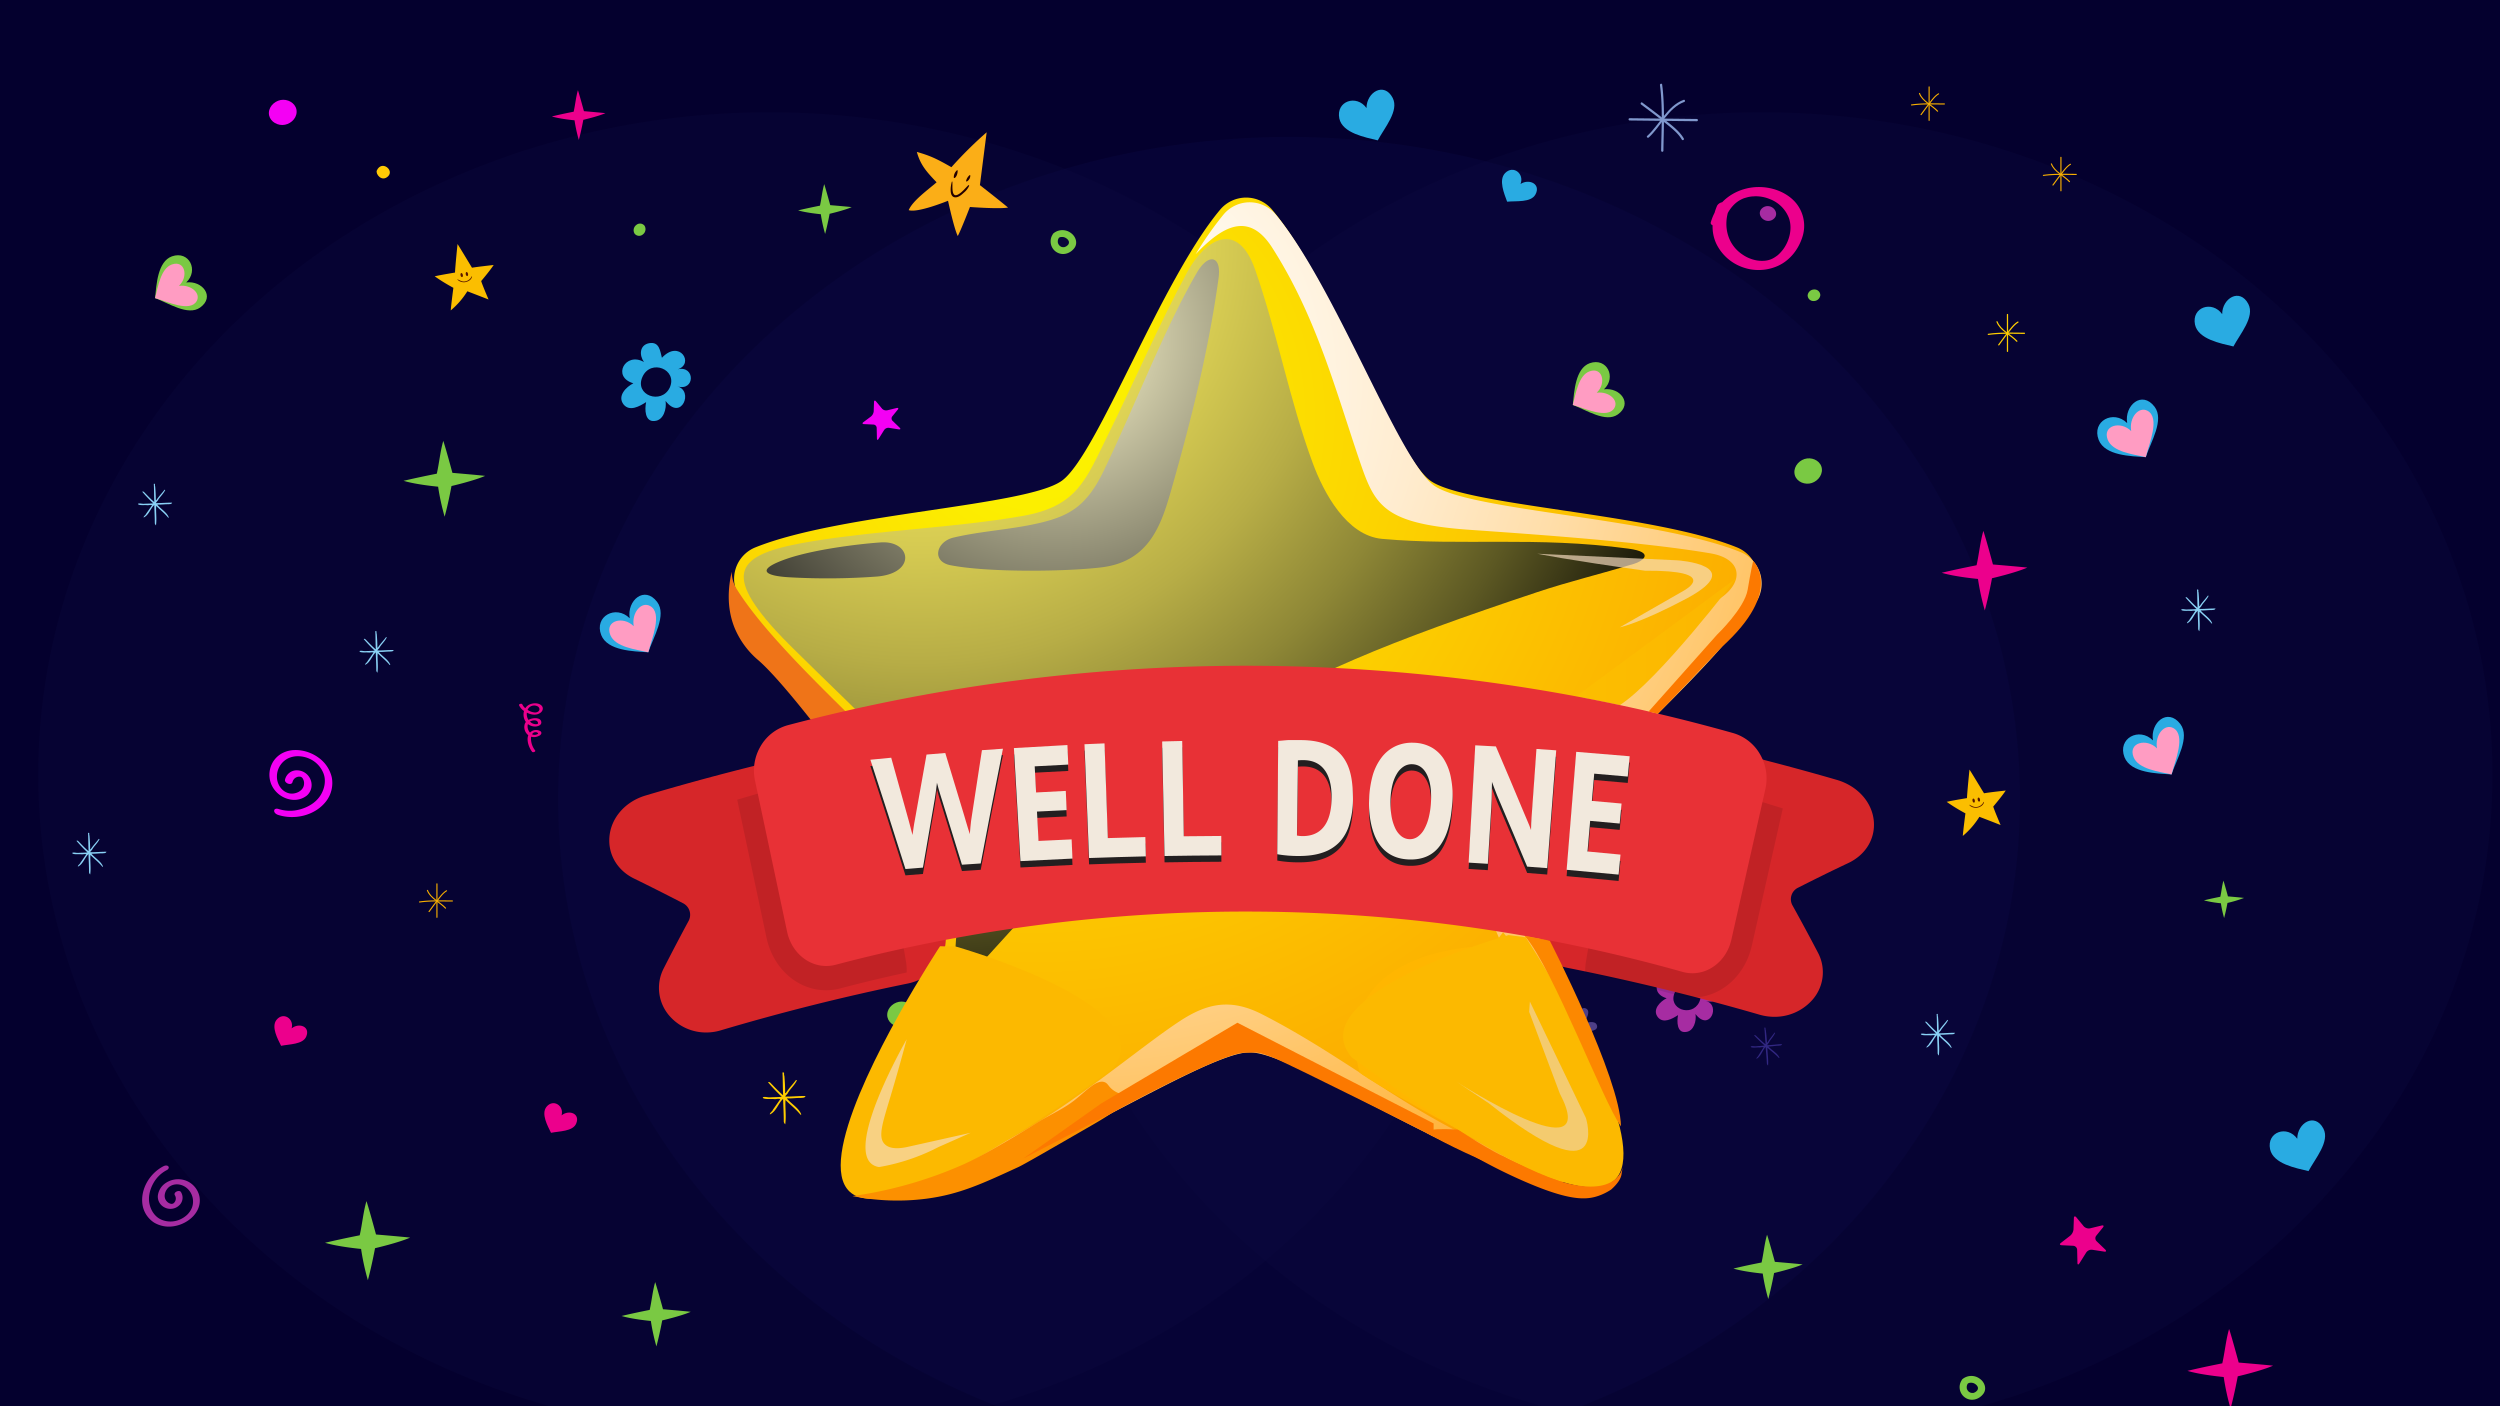 <svg xmlns="http://www.w3.org/2000/svg" xmlns:xlink="http://www.w3.org/1999/xlink" viewBox="0 0 1600 900"><defs><style>.cls-1{fill:none;}.cls-2{isolation:isolate;}.cls-3{clip-path:url(#clip-path);}.cls-4{fill:#04002e;}.cls-5{fill:#111149;opacity:0.2;}.cls-6{fill:#0a0942;opacity:0.4;}.cls-10,.cls-11,.cls-41,.cls-7,.cls-8,.cls-9{fill-rule:evenodd;}.cls-7{fill:url(#radial-gradient);}.cls-8{mix-blend-mode:multiply;fill:url(#radial-gradient-2);}.cls-10,.cls-9{mix-blend-mode:screen;}.cls-9{fill:url(#radial-gradient-3);}.cls-10{fill:url(#radial-gradient-4);}.cls-11{fill:#ef7418;}.cls-12{fill:#7ac943;}.cls-13{fill:#a62ca2;}.cls-14{fill:#ec008c;}.cls-15{fill:#f400f4;}.cls-16{fill:#29abe2;}.cls-17{fill:#ff9cc2;}.cls-18{fill:#fbbe00;}.cls-19{fill:#581600;}.cls-20{fill:#f8af00;}.cls-21{fill:#ffcd00;}.cls-22{fill:#4e3f87;}.cls-23{fill:#312782;}.cls-24{fill:#89d1f5;}.cls-25{fill:#fbae17;}.cls-26{fill:#240000;}.cls-27{fill:#ffca05;}.cls-28{fill:#d62629;}.cls-29{fill:#8098cd;}.cls-30{fill:#fcb900;}.cls-31{fill:#ffb600;}.cls-32{fill:#fc9000;}.cls-33,.cls-41{fill:#fc7900;}.cls-34{fill:#fcb700;}.cls-35{fill:#fc8800;}.cls-36{fill:#f7dcbf;opacity:0.68;}.cls-37{fill:#edd8c3;opacity:0.57;}.cls-38{fill:url(#linear-gradient);}.cls-39{opacity:0.1;}.cls-40{fill:#e83136;}.cls-42{fill:#231f20;}.cls-43{fill:#f2e9dd;}</style><clipPath id="clip-path"><rect class="cls-1" width="1600" height="900"/></clipPath><radialGradient id="radial-gradient" cx="662.31" cy="266.81" r="610.1" gradientUnits="userSpaceOnUse"><stop offset="0" stop-color="#fcf800"/><stop offset="1" stop-color="#fc9700"/></radialGradient><radialGradient id="radial-gradient-2" cx="679.38" cy="242.79" r="635.2" gradientUnits="userSpaceOnUse"><stop offset="0" stop-color="#fff"/><stop offset="0.1" stop-color="#fffdf9"/><stop offset="0.22" stop-color="#fff7e9"/><stop offset="0.36" stop-color="#ffeccf"/><stop offset="0.51" stop-color="#ffdeaa"/><stop offset="0.67" stop-color="#ffcc7a"/><stop offset="0.84" stop-color="#ffb641"/><stop offset="1" stop-color="#ff9d00"/></radialGradient><radialGradient id="radial-gradient-3" cx="588.51" cy="153.81" r="540.22" gradientUnits="userSpaceOnUse"><stop offset="0" stop-color="#fff261"/><stop offset="0.11" stop-color="#faee5f"/><stop offset="0.23" stop-color="#ede15a"/><stop offset="0.36" stop-color="#d6cb52"/><stop offset="0.5" stop-color="#b7ad46"/><stop offset="0.64" stop-color="#8e8736"/><stop offset="0.78" stop-color="#5c5823"/><stop offset="0.92" stop-color="#23210d"/><stop offset="1"/></radialGradient><radialGradient id="radial-gradient-4" cx="675.95" cy="217.35" r="320.76" gradientUnits="userSpaceOnUse"><stop offset="0" stop-color="#fffacf"/><stop offset="1"/></radialGradient><linearGradient id="linear-gradient" x1="1008.65" y1="410.7" x2="1111.13" y2="410.7" gradientUnits="userSpaceOnUse"><stop offset="0" stop-color="#fcbe00"/><stop offset="1" stop-color="#fcb600"/></linearGradient></defs><g class="cls-2"><g id="Layer_1" data-name="Layer 1"><g class="cls-3"><rect class="cls-4" x="-2.17" y="-5.33" width="1604.33" height="910.66"/><ellipse class="cls-5" cx="492.3" cy="495.7" rx="467.84" ry="423.86"/><ellipse class="cls-5" cx="1127.35" cy="495.7" rx="467.84" ry="423.86"/><ellipse class="cls-6" cx="825" cy="511.48" rx="467.84" ry="423.86"/><path class="cls-7" d="M981.35,751.27a21.73,21.73,0,0,0,27-19.59c4.06-58.86-28.62-173.35-20-199.79S1090.61,432,1121.92,382a21.73,21.73,0,0,0-10.3-31.69c-54.72-22.05-173.7-26.35-196.2-42.69S852.06,179.46,814.18,134.23a21.73,21.73,0,0,0-33.32,0C743,179.46,702.13,291.29,679.63,307.64s-141.48,20.64-196.21,42.69A21.73,21.73,0,0,0,473.13,382c31.31,50,125,123.42,133.64,149.87s-24.09,140.94-20,199.79a21.74,21.74,0,0,0,27,19.59c57.23-14.33,156-80.79,183.83-80.79s126.59,66.46,183.82,80.79Z"/><path class="cls-8" d="M1101.88,382.27c-66.15,47.45-103.39,75.83-161.17,113.93-7.78,5.13-15.24,16.1-12.5,25,16.94,55,65.31,143.07,68.78,198,2,32.33-25.55,22.51-41.79,15.53-56-24.08-93.67-58.06-147.35-85.52-20.18-10.33-35.1-7.29-52.85,4.36-32.28,21.18-90,72.85-138,87.86-13.55,4.24-22.06,3.24-27.45-3a21.8,21.8,0,0,0,26.4,15.86C673.16,740,772,673.5,799.76,673.5S926.36,740,983.59,754.29a21.74,21.74,0,0,0,26.95-19.59c4.07-58.86-28.61-173.35-20-199.8S1092.85,435,1124.16,385a21.73,21.73,0,0,0-10.3-31.69C1059.14,331.3,940.15,327,917.65,310.66S854.3,182.47,816.42,137.25a21.73,21.73,0,0,0-33.32,0,219.41,219.41,0,0,0-17.86,25.41c16.54-17.35,33.71-28.06,49-4.09,28.44,44.47,40.82,92.21,56.16,137.09,9.61,28.12,15.34,39.61,70.58,43.45,63.29,4.38,115.88,8.66,153.57,15C1115.33,357.63,1115.85,372.26,1101.88,382.27Z"/><path class="cls-9" d="M759.53,174.68c-17.94,33.28-33.6,69.64-50.37,103.51-14.29,28.88-19.53,46-55.23,52.11-44.13,7.58-89.17,8.84-133.38,16-47.85,7.72-59.1,18.58-24.31,57C516.85,426,611,511.31,617.21,532.18c5.48,18.43-4.8,52.26-5.65,73.56-.41,10.09,3.44,25.06,20.14,6.61,130-143.6,163.12-170.4,352.21-233.42,20.37-6.79,41.19-11.79,61.84-18.07,5.74-1.74,13.48-7.42-3.48-9.72-59.14-8-106.47-1.63-157.69-6.26-22.81-2.05-37.42-29.53-44.47-48.62-14.89-40.35-22.63-83.06-36.82-123.66-11.13-31.84-31.75-20.21-43.76,2.08Z"/><path class="cls-10" d="M608.25,361.73c-12.16-2.4-9.14-15.08,2.09-17.71,18.15-4.26,37.1-5.07,55.23-9.38,18.49-4.4,29.72-10.44,40.64-33C725.63,261.5,745.3,210,766,174.51c7.46-12.83,15.87-10.86,13.89,3.47-6.3,45.52-17,88.9-29.87,134.08-6.48,22.83-13.81,47.28-45.16,51.06-23,2.77-72.62,3.34-96.57-1.39Zm-44.62-14.59c-14.29,1-42.88,4.5-60.38,10.59-19,6.63-15.08,10.81,2.2,11.75a432.1,432.1,0,0,0,55.4-.46c25.94-1.92,22.43-23.28,2.78-21.88Z"/><path class="cls-11" d="M603.44,574.85c3.14-21.78,4.62-39.25,1.87-47.72C596.72,500.69,503,427.27,471.67,377.27a21.15,21.15,0,0,1-3.37-11.4c-2.21,9.65-3.49,22.87,1.87,36.05a54.54,54.54,0,0,0,15.4,20.84C499.58,435,532.24,474.91,603.44,574.85Z"/><path class="cls-12" d="M576.44,657.15c4.52,0,9-3.58,9.18-8.25S581.48,641,577,641s-9,3.58-9.18,8.25,4.14,7.9,8.58,7.9Z"/><path class="cls-12" d="M1156.51,293.4c-4.48.56-8.49,4.67-8.08,9.33s5.09,7.32,9.5,6.76,8.49-4.67,8.08-9.32-5.09-7.32-9.5-6.77Z"/><path class="cls-12" d="M411.48,150a4.19,4.19,0,0,0,1-5.56,3.68,3.68,0,0,0-5.31-.41,4.18,4.18,0,0,0-1,5.55,3.68,3.68,0,0,0,5.31.42Z"/><path class="cls-13" d="M1129.19,140.78a5.35,5.35,0,0,0,7-1.87c1.36-2.44-.07-5.21-2.38-6.39a5.36,5.36,0,0,0-7,1.87c-1.36,2.45.07,5.21,2.38,6.39Z"/><path class="cls-12" d="M1160.81,192.66a4.18,4.18,0,0,0,4.19-3.77,3.68,3.68,0,0,0-3.92-3.61,4.18,4.18,0,0,0-4.19,3.77,3.69,3.69,0,0,0,3.92,3.61Z"/><path class="cls-14" d="M367.15,71.48c1.1-4.93,1.37-9.05,2.72-13.77,1,3,3.85,13.44,3.85,13.44s10.74.91,13.75,1.27c-4.68,2.08-14.15,4.27-14.15,4.27s-1.23,6.86-2.88,12.89A97.69,97.69,0,0,1,367.7,77s-9.05-.82-14.53-2.47C357.83,73.4,361.67,72.58,367.15,71.48Z"/><path class="cls-12" d="M524.78,131.62c1.09-4.94,1.37-9.05,2.72-13.78,1,3,3.84,13.45,3.84,13.45s10.75.9,13.75,1.27c-4.68,2.08-14.14,4.27-14.14,4.27s-1.24,6.86-2.88,12.89a98.73,98.73,0,0,1-2.75-12.62s-9.05-.82-14.53-2.46C515.45,133.54,519.29,132.72,524.78,131.62Z"/><path class="cls-12" d="M1421,573.93c.82-3.7,1-6.78,2-10.32.77,2.27,2.88,10.07,2.88,10.07s8,.68,10.3,1a79.73,79.73,0,0,1-10.6,3.2s-.92,5.14-2.15,9.66a73.66,73.66,0,0,1-2.06-9.45,71,71,0,0,1-10.88-1.85C1414,575.37,1416.87,574.75,1421,573.93Z"/><path class="cls-12" d="M279.56,303.15c1.67-7.52,2.09-13.78,4.14-21,1.57,4.61,5.85,20.48,5.85,20.48s16.36,1.38,20.94,1.93c-7.13,3.16-21.54,6.5-21.54,6.5s-1.87,10.44-4.38,19.63a150.31,150.31,0,0,1-4.18-19.21s-13.78-1.25-22.13-3.76C265.36,306.07,271.21,304.82,279.56,303.15Z"/><path class="cls-15" d="M557.4,266.57a5,5,0,0,0,1.77-3.31l.2-5.86c0-1.14.59-1.36,1.32-.48l3.86,4.66a3.58,3.58,0,0,0,3.35,1l5.93-1.45c1.1-.27,1.41.22.68,1.1l-3.37,4.15a2.17,2.17,0,0,0,.14,3l4.46,4.29c.82.79.57,1.3-.56,1.13l-6.3-1a3.34,3.34,0,0,0-3.09,1.51l-3.47,5.55c-.6,1-1.09.83-1.09-.31l-.15-6.67a2.19,2.19,0,0,0-2.07-2.16l-6-.29c-1.14,0-1.31-.62-.38-1.28Z"/><path class="cls-15" d="M177.61,521.42c10.8,3.64,24.08.57,31.14-8.65a19.16,19.16,0,0,0,3.56-15.39A21.48,21.48,0,0,0,204,485c-8.46-6.32-22.22-7.62-28.9,2a16.08,16.08,0,0,0-1.46,15A16.48,16.48,0,0,0,187,511.86a13,13,0,0,0,9.46-2.77,8.94,8.94,0,0,0,2.53-9.45,9.44,9.44,0,0,0-8.57-6.63,7.71,7.71,0,0,0-8,5.92c-.62,2.19,4.07,4.17,4.79,1.62a4.48,4.48,0,0,1,4.77-3.48,2.32,2.32,0,0,1,1.67,1,5.49,5.49,0,0,1,.94,3.51c-.12,4.78-5.84,7.09-9.7,6.11-4.64-1.17-7.6-5.73-7.66-10.43a13,13,0,0,1,7.34-12A15,15,0,0,1,191.5,484a18.39,18.39,0,0,1,6.38,1.51,17.14,17.14,0,0,1,9.09,9.31c1.9,4.75.74,10.13-1.93,14.32-3,4.64-8,7.53-13.25,8.93a24,24,0,0,1-13.65-.35c-1-.32-2.48-.22-2.66,1s1.08,2.3,2.13,2.65Z"/><path class="cls-14" d="M345.61,467.81a5.4,5.4,0,0,0-5.41.22,5.06,5.06,0,0,0-1,.83,6.21,6.21,0,0,1-1-1.51,5.72,5.72,0,0,1-.45-3.48,3,3,0,0,1,.13-.45,7.59,7.59,0,0,0,4.56,1.56c1.86,0,4.67-1,3.88-3.39-.64-2-3.38-2.11-5.06-1.86a9.11,9.11,0,0,0-3.06,1,7.28,7.28,0,0,1-.76-1.68,7,7,0,0,1-.25-2.95c.41.2.82.39,1.23.55,2.41,1,5.42,1.12,7.57-.56,1.48-1.14,2-3.19.53-4.59-1.79-1.72-5-1.65-7.16-.81a6.39,6.39,0,0,0-3.16,2.56,6.87,6.87,0,0,1-1.9-2.43c-.37-.86-2.44-.25-2.09.56a8.89,8.89,0,0,0,3.17,3.66,8.32,8.32,0,0,0,.81,6.48c.12.19.24.37.38.55a4.18,4.18,0,0,0-.71,1.25,6.65,6.65,0,0,0,1.72,6.76c.17.17.34.32.52.47-1.3,3.32.46,8.08,2.44,10.59.54.69,2.54-.1,1.93-.89a12.4,12.4,0,0,1-2.64-7.66,6.59,6.59,0,0,1,.11-1.08,6.89,6.89,0,0,0,4.89-.51,2.71,2.71,0,0,0,1.67-1.7A1.54,1.54,0,0,0,345.61,467.81Zm-7.4-14.49a4.64,4.64,0,0,1,5.27-1.51c1.59.49,2.38,2.19,1.19,3.39a3.42,3.42,0,0,1-2.51.77,9.39,9.39,0,0,1-3.74-1.2c-.25-.13-.51-.28-.77-.44A6.65,6.65,0,0,1,338.21,453.32Zm1,8.46c1.24-.7,3.48-1.24,4.63-.14a1.46,1.46,0,0,1,.44.88,1.36,1.36,0,0,1,0,.49.46.46,0,0,1-.18.29c.13-.14-.07.05-.09.06l0,0-.09,0,0,0-.07,0-.21.06a4.44,4.44,0,0,1-1.45,0,5.38,5.38,0,0,1-3-1.61Zm4.86,8a3.2,3.2,0,0,1-.55.26,3.49,3.49,0,0,1-3-.12,3.92,3.92,0,0,1,.57-.72,2.34,2.34,0,0,1,.83-.49,2.42,2.42,0,0,1,1-.11,1.73,1.73,0,0,1,1.43.72c0-.07,0,.14,0,.1a.44.44,0,0,1,0,.1c0,.05-.07.12,0,0C344.22,469.77,344.28,469.68,344.09,469.81Z"/><path class="cls-16" d="M881.77,89.84c-8.09-2-22.57-4.6-24.6-14-2.31-11.23,11.07-15.59,17.39-6.69,0-10.13,11.3-17,16.75-6.5C895.6,70.9,886,81.85,881.77,89.84Z"/><path class="cls-16" d="M964.56,129.08c-1.85-5.08-5.62-13.86-1.28-18.32,5.24-5.29,12.41.39,9.86,7,5.49-3.63,13.23,0,9.53,6.73C979.77,129.76,970.4,128.49,964.56,129.08Z"/><path class="cls-16" d="M414.91,417.47c-9.43-.64-26.07-.87-30.12-11-4.72-12.14,9.45-19.56,18.22-10.79-1.91-11.36,9.45-21.14,17.55-10.46C426.92,393.63,418.13,407.72,414.91,417.47Z"/><path class="cls-17" d="M414.91,417.47c-8.13-1.82-21.22-3.34-24.33-11.1-3.62-9.31,8.32-12.32,15-5.6-1.47-8.7,4.87-16,10.44-12.95C424.27,392.3,417.07,408.9,414.91,417.47Z"/><path class="cls-16" d="M1389.79,495.65c-9.42-.65-26.06-.87-30.11-11-4.72-12.14,9.45-19.56,18.22-10.79-1.91-11.36,9.44-21.14,17.54-10.46C1401.81,471.8,1393,485.89,1389.79,495.65Z"/><path class="cls-17" d="M1389.79,495.65c-8.13-1.83-21.22-3.35-24.32-11.11-3.62-9.31,8.31-12.32,15-5.59-1.47-8.71,4.87-16,10.43-13C1399.15,470.47,1392,487.07,1389.79,495.65Z"/><path class="cls-16" d="M1373.29,292.59c-9.43-.65-26.07-.87-30.12-11-4.72-12.15,9.45-19.57,18.22-10.8-1.91-11.36,9.45-21.14,17.55-10.46C1385.3,268.74,1376.51,282.83,1373.29,292.59Z"/><path class="cls-17" d="M1373.29,292.59c-8.13-1.83-21.22-3.35-24.33-11.1-3.62-9.31,8.31-12.33,15-5.6-1.47-8.71,4.87-16,10.44-13C1382.65,267.41,1375.45,284,1373.29,292.59Z"/><path class="cls-12" d="M1006.59,259.17c.88-8.46,1.6-23.4,10.82-26.72,11.06-3.87,17.29,9.09,9.13,16.7,10.27-1.36,18.71,9.15,8.86,16.1C1027.65,270.71,1015.26,262.37,1006.59,259.17Z"/><path class="cls-17" d="M1006.59,259.17c1.9-7.25,3.67-19,10.74-21.52,8.48-3,10.81,7.86,4.56,13.69,7.87-1.05,14.22,4.87,11.32,9.78C1028.93,268.36,1014.23,261.37,1006.59,259.17Z"/><path class="cls-12" d="M99.23,190.78c.88-8.45,1.6-23.4,10.82-26.72,11.06-3.87,17.29,9.1,9.13,16.71,10.27-1.37,18.71,9.14,8.85,16.09C120.29,202.32,107.9,194,99.23,190.78Z"/><path class="cls-17" d="M99.23,190.78c1.89-7.25,3.67-19,10.74-21.51,8.47-3,10.81,7.85,4.56,13.68,7.87-1,14.22,4.88,11.32,9.78C121.57,200,106.87,193,99.23,190.78Z"/><path class="cls-14" d="M1150.26,131c-3.93-5.4-10.31-8.91-16.72-10.4-11.5-2.67-23.56.71-31.36,8.84a4.66,4.66,0,0,0-3.25,2.24,37.58,37.58,0,0,0-1.61,4.53,30.91,30.91,0,0,0-1.64,3.71c-.27.75-.52,1.5-.75,2.26-.31,1,.29,1.64,1.13,2a25.92,25.92,0,0,0,2.39,11.84,29.72,29.72,0,0,0,16.27,14.8,30.15,30.15,0,0,0,23.09-.63c8-3.59,13.61-11.08,16-19.42A23,23,0,0,0,1150.26,131Zm-9.46,29.11a23.73,23.73,0,0,1-2.91,3.1,24.11,24.11,0,0,1-2.63,1.82,13.69,13.69,0,0,1-6.1,1.86,19.82,19.82,0,0,1-6.57-.6,23.35,23.35,0,0,1-7.21-3.26c-9.14-5.95-12.23-16.7-9.59-26.7a23.4,23.4,0,0,1,3.23-4.56,18.21,18.21,0,0,1,7.41-5l.09,0,.3-.09c.38-.13.77-.23,1.15-.34s.78-.2,1.16-.29l.67-.13q1-.15,2.1-.24c.39,0,.79,0,1.18-.06h.88a23.65,23.65,0,0,1,9,1.91,21.09,21.09,0,0,1,12,12.15C1147.29,146.53,1145.15,154.54,1140.8,160.15Z"/><path class="cls-12" d="M685.44,149.17a9,9,0,0,0-11.19.14,1.76,1.76,0,0,0-.51.7,8.15,8.15,0,0,0,1.92,11c4,2.9,9.15,1.54,12-2.33C689.93,155.46,688.39,151.27,685.44,149.17Zm-1.67,7.22a4.59,4.59,0,0,1-2.6,1.77,6.15,6.15,0,0,0-.64.05,1.54,1.54,0,0,0-.23,0l-.34-.06c-.15,0-.3-.07-.45-.12.18.08.14.06-.11,0s-.87-.48-.72-.37a3.87,3.87,0,0,1-1.65-2.46,5.49,5.49,0,0,1,0-1.3,4.81,4.81,0,0,1,.63-1.63L678,152l.19-.1a2.67,2.67,0,0,1,.26-.09c.08,0,.67-.15.59-.15.25,0,.49,0,.73,0h.2l.29,0a6.45,6.45,0,0,1,.84.21l.1,0,.38.16a8.62,8.62,0,0,1,.94.52c-.32-.2.32.27.38.32a5.39,5.39,0,0,1,.54.53c-.16-.16.25.36.3.43s.25.51.26.49a4.84,4.84,0,0,1,.14.51c-.07-.31,0,.34,0,.46A2.76,2.76,0,0,1,683.77,156.39Z"/><path class="cls-16" d="M428.62,248.12c-5.32,11-22.75,4.89-17.46-6.91S433.94,236.42,428.62,248.12Zm-23.27-2.81c-4.67,2.33-10.5,8.16-6.22,13.61,3.89,4.66,10.11,1.16,14.39-1.56-1,4.67-.78,12.83,5.44,12.06,5.83-.39,7.78-8,7-12.84,10.11,13.23,18.27-6.61,7.39-9.33,11.66,3.5,11.66-13.61.39-10.89,10.88-3.5,1.16-19.44-10.11-7.38-1.17-4.28-1.56-10.5-8.17-9.34-6.22,1.17-6.42,7.78-3.31,12.06C400.29,224.89,391.35,241.22,405.35,245.31Z"/><path class="cls-13" d="M1087.49,641.39c-4.76,9.85-20.38,4.38-15.64-6.19S1092.26,630.91,1087.49,641.39Zm-20.85-2.52c-4.18,2.09-9.4,7.32-5.57,12.19,3.48,4.18,9.06,1.05,12.89-1.39-.87,4.18-.7,11.5,4.88,10.8,5.22-.35,7-7.14,6.27-11.5,9.06,11.85,16.38-5.92,6.62-8.36,10.45,3.14,10.45-12.19.35-9.76,9.75-3.13,1-17.42-9.06-6.62-1-3.83-1.39-9.4-7.32-8.36-5.57,1-5.75,7-3,10.8C1062.11,620.58,1054.1,635.21,1066.64,638.87Z"/><path class="cls-14" d="M1422.27,872.53c1.76-7.89,2.2-14.47,4.35-22,1.65,4.84,6.14,21.5,6.14,21.5s17.18,1.45,22,2c-7.48,3.32-22.6,6.82-22.6,6.82s-2,11-4.61,20.61a158,158,0,0,1-4.38-20.17s-14.46-1.31-23.23-3.94C1407.37,875.59,1413.51,874.28,1422.27,872.53Z"/><path class="cls-14" d="M1265,361.76c1.76-7.89,2.19-14.46,4.35-22,1.65,4.84,6.14,21.5,6.14,21.5s17.18,1.44,22,2c-7.48,3.32-22.61,6.82-22.61,6.82s-2,11-4.6,20.6a156,156,0,0,1-4.38-20.16s-14.47-1.31-23.23-3.94C1250.05,364.83,1256.19,363.52,1265,361.76Z"/><path class="cls-13" d="M104.78,746.3c-8.82,4.46-15,14.55-13.61,24.53a16.66,16.66,0,0,0,7.36,11.57,18.63,18.63,0,0,0,12.73,2.38c9.06-1.38,18.24-9.1,16.38-19.07a14,14,0,0,0-8.36-10A14.33,14.33,0,0,0,105,757.9a11.3,11.3,0,0,0-4,7.54,7.76,7.76,0,0,0,4.31,7.32,8.18,8.18,0,0,0,9.31-1.26,6.69,6.69,0,0,0,1.2-8.55c-1-1.71-5.06,0-3.92,2a3.88,3.88,0,0,1-.74,5.07,2.06,2.06,0,0,1-1.64.43,4.79,4.79,0,0,1-2.75-1.56c-2.88-3-.82-7.93,2.13-9.72,3.54-2.16,8.17-1.22,11.12,1.6a11.32,11.32,0,0,1,2.93,11.84,12.87,12.87,0,0,1-3.43,5.07,16.19,16.19,0,0,1-4.82,3,14.89,14.89,0,0,1-11.3-.05c-4.1-1.71-6.72-5.7-7.68-9.91-1.06-4.67.23-9.56,2.54-13.64a20.8,20.8,0,0,1,8.53-8.23c.78-.39,1.64-1.4,1-2.28s-2.08-.73-2.94-.29Z"/><path class="cls-14" d="M352.65,725c-2.18-4.45-6.46-12.12-2.92-16.61,4.28-5.33,11.37-.84,9.68,5.45,4.66-3.84,12.09-1.25,9.35,5.23C366.62,724.17,357.93,723.91,352.65,725Z"/><path class="cls-14" d="M179.89,669.32c-2.18-4.45-6.46-12.12-2.92-16.61,4.28-5.33,11.37-.83,9.68,5.45,4.66-3.84,12.08-1.25,9.35,5.23C193.85,668.49,185.17,668.23,179.89,669.32Z"/><path class="cls-14" d="M1324.87,790.9a6.1,6.1,0,0,0,2.16-4l.25-7.17c0-1.39.72-1.65,1.62-.58l4.71,5.7a4.4,4.4,0,0,0,4.09,1.27l7.26-1.77c1.35-.34,1.72.26.83,1.33l-4.11,5.08a2.65,2.65,0,0,0,.17,3.64l5.44,5.24c1,1,.7,1.59-.67,1.38l-7.71-1.19a4.11,4.11,0,0,0-3.78,1.86l-4.25,6.78c-.73,1.18-1.33,1-1.32-.38l-.19-8.15a2.68,2.68,0,0,0-2.53-2.64l-7.28-.35c-1.39-.06-1.6-.77-.47-1.58Z"/><path class="cls-16" d="M1477.45,749.51c-8.09-1.94-22.57-4.59-24.6-14-2.31-11.23,11.07-15.59,17.39-6.69,0-10.13,11.3-17,16.75-6.5C1491.28,730.58,1481.67,741.52,1477.45,749.51Z"/><path class="cls-16" d="M1429.39,221.74c-8.08-1.94-22.56-4.59-24.59-14-2.31-11.23,11.06-15.59,17.39-6.69,0-10.14,11.29-17,16.75-6.5C1443.23,202.81,1433.62,213.75,1429.39,221.74Z"/><path class="cls-12" d="M1267.19,882.49a9,9,0,0,0-11.2.14,1.81,1.81,0,0,0-.5.7,8.13,8.13,0,0,0,1.91,10.95c4,2.9,9.15,1.54,12-2.33C1271.67,888.78,1270.14,884.59,1267.19,882.49Zm-1.67,7.22a4.68,4.68,0,0,1-2.6,1.78c.15,0-.54,0-.64,0H1262l-.34-.06a3.74,3.74,0,0,1-.45-.12l-.1,0c-.18-.07-.87-.48-.72-.37a3.8,3.8,0,0,1-1.65-2.46,5.48,5.48,0,0,1,0-1.3,4.8,4.8,0,0,1,.62-1.63l.39-.26.19-.1.25-.09c.08,0,.67-.14.6-.15.24,0,.48,0,.72,0h.21l.28,0a8.11,8.11,0,0,1,.85.21l.1,0,.37.16a6.67,6.67,0,0,1,.94.53c-.32-.21.32.26.38.31s.37.35.54.53c-.16-.16.26.36.3.43s.26.51.26.5a4.13,4.13,0,0,1,.15.5c-.08-.31,0,.34,0,.46A3.06,3.06,0,0,1,1265.52,889.71Z"/><path class="cls-18" d="M292.82,156.18s-1.52,14.84-1.61,18.26c0,0-9.21,1.5-13,2.4a114.91,114.91,0,0,0,11.95,7.36s-1.51,11.44-1.68,14.46a51,51,0,0,0,10.62-12.24s9.95,3.82,13.58,5.27c0,0-4.19-9.79-4.72-11.83,0,0,5.3-6.2,8-10.27,0,0-10.85,1.19-13.88,1.76C302.07,171.35,293.15,156.53,292.82,156.18Z"/><path class="cls-19" d="M299.54,175.23c.15.71-.05,1.36-.46,1.45s-.87-.42-1-1.13.05-1.37.46-1.46S299.38,174.51,299.54,175.23Z"/><path class="cls-19" d="M296.21,175.88c.16.72,0,1.37-.46,1.45s-.86-.41-1-1.13.05-1.36.46-1.45S296.06,175.17,296.21,175.88Z"/><path class="cls-19" d="M292.64,178.71c.87,1.44,3.29,2.13,4.86,1.91,2-.28,4.13-1.43,4.62-3.54,0-.17-.2-.31-.29-.14a5.58,5.58,0,0,1-4.1,3.13c-2,.41-3.39-.69-5.06-1.39,0,0,0,0,0,0Z"/><path class="cls-20" d="M280,565.64v21.47a.37.37,0,0,1-.73,0V565.64a.37.37,0,0,1,.73,0Z"/><path class="cls-20" d="M289.56,577c-7,0-14-.37-20.95.62-.46.06-.66-.64-.19-.7,7-1,14.08-.67,21.14-.65a.37.37,0,0,1,0,.73Z"/><path class="cls-20" d="M273.91,569.75c1.93,5.06,8,7.4,11.49,11.21.32.34-.2.86-.52.51-3.61-3.92-9.67-6.29-11.67-11.52-.17-.44.54-.63.7-.2Z"/><path class="cls-20" d="M286,570.38c-2.31,1.36-4.07,3.88-5.71,6-1.86,2.34-3.6,4.78-5.37,7.19-.27.38-.9,0-.62-.36,1.8-2.47,3.59-4.94,5.48-7.35,1.66-2.13,3.48-4.66,5.85-6.06a.37.37,0,0,1,.37.63Z"/><path class="cls-20" d="M1319.36,100.67v21.47a.37.37,0,0,1-.73,0V100.67a.37.37,0,0,1,.73,0Z"/><path class="cls-20" d="M1328.89,112c-7,0-14-.37-21,.61-.46.06-.66-.63-.19-.7,7-1,14.08-.67,21.14-.64a.37.37,0,0,1,0,.73Z"/><path class="cls-20" d="M1313.24,104.79c1.93,5.06,8,7.39,11.49,11.2.32.35-.2.86-.52.52-3.61-3.92-9.67-6.29-11.67-11.53-.17-.44.54-.63.7-.19Z"/><path class="cls-20" d="M1325.29,105.41c-2.31,1.37-4.07,3.89-5.71,6-1.86,2.34-3.6,4.78-5.37,7.2-.27.38-.9,0-.62-.37,1.8-2.47,3.59-4.94,5.48-7.34,1.66-2.13,3.48-4.67,5.85-6.07a.37.37,0,0,1,.37.63Z"/><path class="cls-21" d="M502,688.46c.29,3.49.51,7.34.51,11.13l.43-.07c1.9-3.06,4.37-5.39,6.48-8.3a.55.55,0,0,1,.58.22c-1.38,3.06-4.44,5.6-5.89,8.36-.5.73-1.31,1.31-1.6,2,4.29.07,9.17-.44,13-.36-.36,1.31-1.82,1.09-2.91,1.23-3.05-.07-5.6.44-8.81.3l-.14.14c3,3.57,7.5,5.89,9.17,10.11a.53.53,0,0,1-.51.22c-2.91-3.64-6.4-6.18-9.6-9.45-.29,5.16.58,10.18-.15,15.56a2.76,2.76,0,0,1-.94-1.74c0-5-.29-9.6-.43-14.55l-.95,1c-2.4,2.91-3.79,7.13-7.35,8.94l-.22-.07c.15-1.17,1.6-1.74,2-2.91l4.73-6.77c-1.1-.43-2.33,0-3.64,0-2.33-.29-4.73.22-7.06-.43-.21-.22-.65-.44-.43-.8,1.45-.51,3,.22,4.79.07,2.33-.14,4.74-.07,7.28-.37a116.63,116.63,0,0,1-8.73-9.16c.36-.65,1.1-.07,1.45.22,2.63,2.69,5.1,5.38,8,7.86l.14-.29c-.29-4.66-.14-9.75-.43-14.11C502.42,685.77,501.47,688,502,688.46Z"/><path class="cls-21" d="M1285.19,201.31v23.54a.4.4,0,0,1-.8,0V201.31a.4.4,0,0,1,.8,0Z"/><path class="cls-21" d="M1295.64,213.71c-7.67,0-15.35-.4-23,.68-.5.07-.72-.7-.21-.77,7.7-1.09,15.45-.73,23.19-.71a.4.4,0,0,1,0,.8Z"/><path class="cls-21" d="M1278.48,205.82c2.12,5.55,8.75,8.11,12.6,12.29.34.38-.22.94-.57.56-4-4.3-10.61-6.89-12.8-12.64-.19-.48.59-.68.77-.21Z"/><path class="cls-21" d="M1291.69,206.5c-2.53,1.5-4.45,4.26-6.26,6.53-2,2.57-4,5.24-5.88,7.89-.31.41-1,0-.69-.4,2-2.71,3.94-5.42,6-8.06,1.83-2.33,3.81-5.11,6.41-6.65a.4.4,0,0,1,.41.69Z"/><path class="cls-22" d="M1013.07,655.64c2.66-1.5,7.8-2.66,8.91.38,1.33,3.62-4.57,4.65-7.86,3.22,1.7.94,5.1,4.37,3.53,6.4-2.28,3-6.18-1.26-7-3.8-.69,3.57-5.42,10.23-7.52,4.46-.86-2.36.68-4.9,4.95-7.71-4.25-1.65-7.64-5.21-5.2-7.89,1.63-1.79,6,1.25,7.35,4.13-.61-2.53.57-11.72,5-9.28C1019,647.66,1013.07,655.64,1013.07,655.64Z"/><path class="cls-23" d="M1130.11,659.16c.33,2.54.61,5.35.74,8.13l.32-.07c1.28-2.3,3-4.09,4.46-6.29a.42.42,0,0,1,.43.14c-.91,2.29-3.06,4.25-4,6.32a9.33,9.33,0,0,0-1.11,1.55c3.14-.09,6.69-.63,9.52-.7-.23,1-1.29.86-2.09,1-2.24,0-4.09.5-6.43.5l-.1.11c2.3,2.51,5.68,4.07,7,7.1a.43.43,0,0,1-.37.18c-2.25-2.57-4.88-4.32-7.34-6.61,0,3.79.77,7.44.41,11.4a2,2,0,0,1-.75-1.25c-.16-3.62-.53-7-.79-10.63l-.66.78c-1.67,2.21-2.54,5.34-5.09,6.79l-.16-.05c.07-.86,1.12-1.33,1.39-2.19l3.24-5.11c-.81-.29-1.7.07-2.66.12-1.71-.14-3.45.32-5.18-.09-.16-.16-.49-.3-.34-.57,1-.42,2.19.06,3.51-.1,1.7-.19,3.46-.21,5.31-.51a86,86,0,0,1-6.69-6.42c.25-.49.8-.09,1.08.11,2,1.88,3.9,3.78,6.11,5.49l.1-.22c-.37-3.4-.43-7.13-.79-10.31C1130.34,657.17,1129.72,658.86,1130.11,659.16Z"/><path class="cls-24" d="M1240.32,650.56c.24,2.79.41,5.88.41,8.92l.35-.06c1.52-2.45,3.5-4.31,5.19-6.65a.48.48,0,0,1,.47.18c-1.11,2.45-3.56,4.49-4.72,6.7a10.39,10.39,0,0,0-1.29,1.64c3.44.05,7.34-.36,10.43-.3-.29,1.06-1.45.88-2.33,1-2.44-.06-4.49.35-7,.24l-.11.11c2.39,2.86,6,4.72,7.33,8.11a.42.42,0,0,1-.4.17c-2.33-2.91-5.12-5-7.69-7.58-.23,4.14.47,8.16-.12,12.48a2.27,2.27,0,0,1-.76-1.41c0-4-.22-7.69-.34-11.65l-.76.81c-1.92,2.34-3,5.72-5.89,7.18l-.17-.07c.11-.93,1.28-1.39,1.63-2.33l3.79-5.42c-.87-.35-1.87,0-2.92,0-1.86-.23-3.79.18-5.66-.35-.17-.18-.52-.35-.34-.64,1.17-.41,2.39.18,3.84.06,1.87-.11,3.8-.06,5.83-.29a95.37,95.37,0,0,1-7-7.34c.29-.53.88-.06,1.16.17,2.11,2.16,4.08,4.31,6.42,6.3l.11-.23c-.23-3.74-.11-7.82-.35-11.31C1240.68,648.4,1239.92,650.21,1240.32,650.56Z"/><path class="cls-24" d="M241.11,405.57c.23,2.79.41,5.88.41,8.91l.35-.05c1.52-2.46,3.5-4.32,5.18-6.65a.45.45,0,0,1,.47.17c-1.1,2.45-3.55,4.49-4.72,6.7-.4.59-1.05,1.06-1.28,1.64,3.44.06,7.34-.35,10.43-.29-.29,1.05-1.46.87-2.33,1-2.45-.06-4.49.35-7.05.23l-.12.12c2.39,2.85,6,4.72,7.34,8.1a.43.43,0,0,1-.4.17c-2.34-2.91-5.13-4.95-7.69-7.57-.24,4.13.46,8.16-.12,12.47a2.22,2.22,0,0,1-.76-1.4c0-4-.23-7.69-.35-11.65l-.75.81c-1.93,2.33-3,5.71-5.89,7.17l-.18-.06c.12-.93,1.29-1.4,1.63-2.33l3.79-5.42c-.87-.35-1.86,0-2.91,0-1.87-.24-3.79.17-5.66-.35-.17-.18-.52-.35-.34-.65,1.16-.4,2.39.18,3.84.07,1.87-.12,3.79-.07,5.83-.3a91.77,91.77,0,0,1-7-7.34c.29-.52.87-.05,1.16.18,2.1,2.15,4.08,4.31,6.41,6.29l.12-.23c-.24-3.73-.12-7.81-.35-11.3C241.46,403.41,240.7,405.22,241.11,405.57Z"/><path class="cls-24" d="M99.31,311.25c.24,2.8.41,5.89.41,8.92l.35-.05c1.52-2.46,3.5-4.32,5.19-6.65a.46.46,0,0,1,.47.17c-1.11,2.45-3.56,4.49-4.73,6.7A10.92,10.92,0,0,0,99.72,322c3.44,0,7.34-.35,10.43-.29-.29,1.05-1.45.87-2.33,1-2.44-.06-4.49.34-7,.23l-.11.11c2.38,2.86,6,4.73,7.33,8.11a.42.42,0,0,1-.4.17c-2.33-2.91-5.13-4.95-7.69-7.58-.23,4.14.46,8.17-.12,12.48a2.25,2.25,0,0,1-.76-1.4c0-4-.23-7.69-.34-11.66l-.76.82c-1.93,2.33-3,5.71-5.89,7.17l-.18-.07c.12-.93,1.29-1.39,1.64-2.32l3.78-5.43c-.87-.34-1.86,0-2.91,0-1.86-.23-3.79.18-5.66-.34-.17-.18-.52-.35-.34-.65,1.17-.4,2.39.18,3.84.06,1.87-.11,3.79-.06,5.83-.29a93.49,93.49,0,0,1-7-7.34c.29-.52.88-.06,1.16.17,2.11,2.16,4.08,4.32,6.41,6.3l.12-.23c-.23-3.73-.12-7.81-.35-11.31C99.67,309.1,98.9,310.91,99.31,311.25Z"/><path class="cls-24" d="M57.27,534.65c.23,2.79.41,5.88.41,8.91l.35,0c1.51-2.45,3.49-4.32,5.18-6.65a.45.45,0,0,1,.47.17c-1.11,2.45-3.56,4.49-4.72,6.7-.41.59-1.05,1.06-1.28,1.64,3.44.06,7.34-.35,10.43-.29-.29,1-1.46.87-2.33,1-2.45-.06-4.49.35-7.06.23l-.11.12c2.39,2.85,6,4.72,7.34,8.1a.43.43,0,0,1-.4.17c-2.34-2.91-5.13-5-7.7-7.57-.23,4.13.47,8.16-.12,12.47a2.21,2.21,0,0,1-.75-1.4c0-4-.23-7.69-.35-11.65l-.76.81c-1.92,2.33-3,5.71-5.88,7.17l-.18-.06c.12-.93,1.28-1.4,1.63-2.33l3.79-5.42c-.87-.35-1.86,0-2.91,0-1.87-.23-3.79.18-5.66-.35-.17-.18-.52-.35-.35-.64,1.17-.41,2.4.18,3.85.06,1.86-.12,3.79-.06,5.83-.3a91.74,91.74,0,0,1-7-7.33c.3-.53.88-.06,1.17.17,2.1,2.16,4.08,4.31,6.41,6.29l.12-.23c-.24-3.73-.12-7.81-.35-11.3C57.62,532.49,56.86,534.3,57.27,534.65Z"/><path class="cls-25" d="M631.46,84.66A257.77,257.77,0,0,0,608.9,107c-9.68-5.52-13.46-7.29-22.12-9.78,2.37,8.73,6.73,13.19,12.64,19.46-5.39,4.68-15.32,11.75-17.85,17.81,5.61,2,25.17-6,25.17-6s3.9,18,6.23,22.57c2.1-3.83,7.79-18.59,7.79-18.59s18.63,1.42,24.38.37c-5.23-4.42-18-14.36-18-14.36Z"/><path class="cls-26" d="M609.19,116.23c-.83,2.76-2.13,10.94,3.08,10,1.79-.33,3.41-1.83,4.69-3a11.88,11.88,0,0,0,3.29-4.26.36.36,0,0,0-.57-.39c-2,1.94-3.72,4.22-6.17,5.71-5,3-3.71-5.4-4-8a.14.14,0,0,0-.27,0Z"/><path class="cls-26" d="M612.42,109a6.09,6.09,0,0,0-2,4.57c0,.37.48.42.72.25,1.25-.9,1.78-3.11,1.76-4.57a.3.3,0,0,0-.49-.25Z"/><path class="cls-26" d="M620.5,112.13a7.07,7.07,0,0,0-2.18,3.55.37.37,0,0,0,.59.4,4.43,4.43,0,0,0,2.09-3.7.31.31,0,0,0-.5-.25Z"/><path class="cls-15" d="M180.66,80c4.51,0,9-3.58,9.18-8.25s-4.14-7.9-8.58-7.9-9,3.58-9.18,8.25,4.14,7.9,8.58,7.9Z"/><path class="cls-27" d="M241.19,109.05c-1.05,2.26,3.14,7.7,7.2,3.77S244.33,102.33,241.19,109.05Z"/><path class="cls-24" d="M1407.07,379c.24,2.79.41,5.89.41,8.92l.35-.05c1.52-2.46,3.5-4.32,5.19-6.66a.48.48,0,0,1,.47.18c-1.11,2.45-3.56,4.49-4.72,6.7a10.39,10.39,0,0,0-1.29,1.64c3.44.05,7.34-.36,10.43-.29-.29,1-1.45.87-2.33,1-2.44-.05-4.49.35-7,.24l-.11.11c2.39,2.86,6,4.73,7.33,8.11a.42.42,0,0,1-.4.17c-2.33-2.91-5.12-5-7.69-7.58-.23,4.14.47,8.16-.12,12.48a2.24,2.24,0,0,1-.76-1.41c0-4-.22-7.69-.34-11.65l-.76.82c-1.92,2.33-3,5.71-5.89,7.17l-.17-.07c.11-.93,1.28-1.39,1.63-2.32L1405,391c-.87-.35-1.87,0-2.92,0-1.86-.23-3.79.18-5.66-.35-.17-.17-.52-.34-.34-.64,1.17-.4,2.39.18,3.84.06,1.87-.11,3.8-.06,5.83-.29a95.37,95.37,0,0,1-7-7.34c.29-.53.88-.06,1.16.17,2.11,2.16,4.08,4.32,6.42,6.3l.11-.23c-.23-3.73-.11-7.82-.35-11.31C1407.43,376.81,1406.67,378.62,1407.07,379Z"/><path class="cls-20" d="M1235,55.6V77.07a.37.37,0,0,1-.73,0V55.6a.37.37,0,0,1,.73,0Z"/><path class="cls-20" d="M1244.48,66.91c-7,0-14-.37-21,.62-.46.06-.65-.64-.19-.7,7-1,14.09-.67,21.15-.65a.37.37,0,0,1,0,.73Z"/><path class="cls-20" d="M1228.83,59.71c1.93,5.06,8,7.4,11.49,11.21.31.35-.2.86-.52.51-3.61-3.91-9.67-6.29-11.67-11.52-.17-.44.54-.63.7-.2Z"/><path class="cls-20" d="M1240.88,60.34c-2.31,1.36-4.07,3.88-5.71,6-1.86,2.34-3.6,4.78-5.37,7.19-.27.38-.91,0-.63-.36,1.8-2.47,3.6-4.94,5.49-7.35,1.66-2.13,3.48-4.66,5.84-6.06a.37.37,0,0,1,.38.63Z"/><path class="cls-28" d="M605.26,602.38c-.74,12.84-10.47,24.25-24.2,27.06-40.23,8.21-80.56,18.32-119.85,30a32.51,32.51,0,0,1-9.22,1.35,30.94,30.94,0,0,1-23.13-10.18,27.21,27.21,0,0,1-4.09-30.84c5.1-10,10.4-20.14,15.77-30.08a8.3,8.3,0,0,0-3.6-11.72c-10.19-5.3-20.63-10.55-31-15.63-10.75-5.17-16.86-15.41-15.91-26.7,1-12.2,10.09-22.61,23.09-26.5q31.22-9.29,63-17.34c30.86-7.81,62-14.7,93.13-20.6l9.86-1.87,25.68,126.07A27,27,0,0,1,605.26,602.38Z"/><path class="cls-28" d="M1182.82,552.39c-10.6,5-21.31,10.29-31.8,15.61a8.18,8.18,0,0,0-3.69,11.7c5.5,9.92,10.94,20,16.16,30a26.67,26.67,0,0,1-4.17,30.88,32.16,32.16,0,0,1-23.75,10.18,34,34,0,0,1-9.48-1.36c-40.34-11.69-81.74-21.8-123-30-14.11-2.82-24.12-14.24-24.86-27.06a26.18,26.18,0,0,1,.5-6.92l26.38-126.11,10.12,1.87c39.39,7.27,78.81,16,117.67,26.2q21.44,5.58,42.63,11.73c13.37,3.9,22.67,14.31,23.73,26.51C1200.18,537,1193.9,547.19,1182.82,552.39Z"/><path class="cls-29" d="M1086,77.6,1043,77.11a.73.73,0,0,1,0-1.46l42.94.49a.73.73,0,0,1,0,1.46Z"/><path class="cls-29" d="M1063.13,96.4c.21-14,1.06-28-.76-41.93-.11-.91,1.29-1.29,1.41-.36,1.83,14.06,1,28.18.81,42.31a.73.73,0,0,1-1.46,0Z"/><path class="cls-29" d="M1077.88,65.27c-10.16,3.75-15,15.78-22.67,22.71-.7.63-1.72-.41-1-1,7.93-7.14,12.8-19.21,23.32-23.09.88-.32,1.24,1.09.37,1.41Z"/><path class="cls-29" d="M1076.36,89.34c-2.68-4.65-7.68-8.21-11.77-11.54-4.64-3.78-9.48-7.31-14.27-10.9-.75-.56,0-1.82.75-1.25,4.89,3.66,9.8,7.3,14.56,11.13,4.23,3.39,9.25,7.07,12,11.84a.73.73,0,0,1-1.27.72Z"/><path class="cls-12" d="M1127.4,808c1.42-6.37,1.77-11.68,3.51-17.79,1.33,3.91,5,17.36,5,17.36s13.87,1.17,17.76,1.64c-6.05,2.68-18.26,5.52-18.26,5.52s-1.6,8.85-3.72,16.63a126,126,0,0,1-3.54-16.28s-11.69-1.06-18.77-3.19C1115.36,810.44,1120.32,809.37,1127.4,808Z"/><path class="cls-12" d="M415.81,838.33c1.41-6.37,1.77-11.68,3.51-17.78,1.33,3.9,5,17.36,5,17.36s13.87,1.17,17.75,1.64c-6,2.68-18.26,5.51-18.26,5.51s-1.59,8.85-3.72,16.64a128.39,128.39,0,0,1-3.54-16.28s-11.68-1.07-18.76-3.19C403.77,840.81,408.73,839.75,415.81,838.33Z"/><path class="cls-12" d="M230.22,790.59c1.74-7.84,2.17-14.37,4.31-21.88,1.65,4.81,6.11,21.36,6.11,21.36s17.06,1.43,21.84,2c-7.44,3.3-22.46,6.78-22.46,6.78s-2,10.89-4.58,20.47a154.81,154.81,0,0,1-4.35-20S216.71,798,208,795.38C215.41,793.64,221.5,792.33,230.22,790.59Z"/><path class="cls-18" d="M1260.47,492.53s-1.52,14.84-1.6,18.26c0,0-9.22,1.49-13,2.39a115.5,115.5,0,0,0,12,7.37s-1.5,11.44-1.68,14.46a50.9,50.9,0,0,0,10.62-12.25s10,3.82,13.58,5.28c0,0-4.19-9.79-4.71-11.84,0,0,5.29-6.2,8-10.26,0,0-10.86,1.18-13.89,1.76C1269.72,507.7,1260.8,492.87,1260.47,492.53Z"/><path class="cls-19" d="M1267.19,511.57c.15.72,0,1.37-.46,1.46s-.87-.42-1-1.14,0-1.36.46-1.45S1267,510.86,1267.19,511.57Z"/><path class="cls-19" d="M1263.87,512.23c.15.71-.06,1.36-.46,1.45s-.87-.42-1-1.13,0-1.37.46-1.46S1263.71,511.51,1263.87,512.23Z"/><path class="cls-19" d="M1260.29,515.06c.87,1.44,3.29,2.12,4.86,1.9,2-.27,4.13-1.43,4.62-3.53,0-.17-.2-.32-.29-.14a5.58,5.58,0,0,1-4.1,3.13c-2,.41-3.39-.69-5.06-1.39a0,0,0,0,0,0,0Z"/><path class="cls-30" d="M601.62,605.61s-200.34,303.74,110.27,78.5c34.34-40.35-100.33-78.37-100.33-78.37"/><path class="cls-31" d="M870.06,686.35s3.69,4.78,85.14,48.38,63.19-9.86,30.18-67.42c-17.29-46-36.08-61.7-36.08-61.7S850.17,606.38,870.06,686.35Z"/><path class="cls-32" d="M593.19,767.13a144.88,144.88,0,0,1-47.58-1.64,267.09,267.09,0,0,0,70-19.84c18.28-8.06,45.89-25.76,48.9-27.6,8-4.87,16.72-8.59,23.94-14.5s13.59-12.86,18.55-10.94c2.4.93,2.33,3.12,6.18,5.59,5,3.25,9.08,1.84,9.73,3.37,1.57,3.69-19.75,16.09-23.08,18-29.67,17.13-44.5,25.69-48.07,27.34C628.33,757.72,613.93,764.36,593.19,767.13Z"/><path class="cls-33" d="M912.73,725s75.76,42.57,97.62,29.08l1.07-9s-10.82,23.18-78.18-22.16C909.48,721.63,912.73,725,912.73,725Z"/><path class="cls-34" d="M962,596.68s59.15,72.23,52.52,142.63C1008.65,746.92,925.57,637.61,962,596.68Z"/><path class="cls-30" d="M965.51,598.44s-134.67,38-100.33,78.37c155.94,113.08,183.09,92.83,171.47,44.63-11.53-47.82-61.2-123.13-61.2-123.13l16.4,3.65"/><path class="cls-33" d="M940.37,738.25a338.24,338.24,0,0,0,33.48,17.09c29.89,13.21,40.84,12.82,49,10.06a36,36,0,0,0,8.28-4.08c4.8-4.26,6.25-7.46,6.64-9.65l.75-4.75h0s-4.53,32.44-77.21-7.23Z"/><path class="cls-35" d="M991.85,602s45.24,88,45.56,118.86c-11.22-15.1-43.5-101.15-61.49-121.79,15.93,2.93,19.59,3.64,19.59,3.64"/><path class="cls-36" d="M580.29,665.12s-44.73,77.56-17.7,81.8a130.58,130.58,0,0,0,38-12.78L621.19,725l-40.9,9.14c-4.76,1-10.89,1.45-14.18-2-4.35-4.53-1.3-13.34,3.89-30.67C572.53,693,576.15,680.59,580.29,665.12Z"/><path class="cls-37" d="M979.13,641,1015,715.52s16.61,53.08-62.24-9.49L932,692.2s94.15,60.86,66.26,7.61l-19.6-52.21"/><path class="cls-36" d="M983.92,354.39l89.69,4.22s45.52,3,6.06,24.33c-30.1,16-43,18.55-43,18.55l41.1-23.55s24.17-13-25-12.69C1002.15,358.23,983.92,354.39,983.92,354.39Z"/><path class="cls-38" d="M1111.13,370.09s-49.12,64.73-74.48,81.22l-28-5.59Z"/><path class="cls-33" d="M711.89,712.15s69.82-38.43,84.79-38.42c7.69.24,6.69-1.46,18.62,3.35s102.21,50.29,102.21,50.29V719L791.93,654.54,705.09,706,655,741.39"/><path class="cls-39" d="M579.84,615.42a32.18,32.18,0,0,1,.41,7Q558.89,627,537.7,632.6a35.55,35.55,0,0,1-9,1.17c-18.2,0-33.89-13.85-38.15-33.68l-18.74-88.27c25.9-7.81,52-14.7,78.16-20.6l8.28-1.87Z"/><path class="cls-39" d="M1141,517.42l-19.84,87.88c-4.46,19.5-20.08,33.1-38,33.1a35,35,0,0,1-9.52-1.32l-.65-.18q-29-8.13-58.4-14.52a32.34,32.34,0,0,1,.41-6.92l21.56-126.11,8.27,1.87C1077,498.49,1109.23,507.27,1141,517.42Z"/><path class="cls-40" d="M1127.12,484a29.3,29.3,0,0,0-17.88-14.83,1149.67,1149.67,0,0,0-605-5.06,29.07,29.07,0,0,0-18.05,14.53,30.64,30.64,0,0,0-3,20.88l20.57,96.85c3.28,15.25,17.18,24.72,31,21.09A1030.11,1030.11,0,0,1,1076.8,622h0a23.57,23.57,0,0,0,6.33.88c11.5,0,22-8.59,24.94-21.48L1129.85,505A30.77,30.77,0,0,0,1127.12,484Z"/><path class="cls-41" d="M1122,359s20.09,18.76-20,55.05c-32.47,34.35-40.91,42.75-40.91,42.75l-6-1.4,43.9-49.3s17.53-16.74,19.52-28.69S1122,359,1122,359Z"/><path class="cls-42" d="M627.65,556.68l-12,.8q-6.44-21.06-13-42.1c-.34-.93-.68-2-1-3.21s-.69-2.36-1-3.42-.7-2.45-1-3.73c-.15,1.45-.31,2.81-.48,4.05s-.34,2.36-.49,3.53-.32,2.25-.5,3.23q-3.83,21.74-7.5,43.5l-11.19.91q-11-35-22.45-70c5.33-.52,8-.78,13.34-1.28q5.68,20.24,11.27,40.51c.24.94.5,1.91.77,2.91s.52,2,.76,2.91.58,2.1.83,3.11c.19-1.45.36-2.61.5-3.48s.24-1.61.32-2.23.18-1.23.29-1.82.25-1.37.44-2.35q3.64-20.8,7.42-41.58c4.8-.41,7.19-.61,12-1q6.15,20.16,12.2,40.33c.28.94.63,2.08,1,3.43s.79,2.62,1.15,3.83c.41,1.41.86,2.85,1.34,4.33.15-1.52.27-3,.4-4.45.1-1.23.25-2.53.4-3.84s.32-2.46.52-3.43q3.18-21,6.45-42c5.38-.38,8.07-.56,13.45-.92Q634.54,519.94,627.65,556.68Z"/><path class="cls-42" d="M653.1,555.18l-4.2-72.35q17.11-1.05,34.25-1.94l.55,12.5c-8.6.42-12.89.64-21.49,1.13.35,6.69.53,10,.89,16.72,7.61-.42,11.42-.61,19-1,.22,4.92.33,7.38.56,12.29-7.58.35-11.37.53-19,.93.39,7.52.59,11.28,1,18.8,8.47-.43,12.7-.62,21.18-1,.21,4.92.32,7.38.54,12.29Q669.78,554.32,653.1,555.18Z"/><path class="cls-42" d="M697,553.2q-1.47-36.42-2.93-72.83c5.12-.24,7.69-.35,12.82-.55l2.13,60.62c9.61-.32,14.41-.45,24-.68.13,5,.19,7.43.32,12.38Q715.22,552.53,697,553.2Z"/><path class="cls-42" d="M745.31,551.91l-1.53-73.33c5.13-.13,7.7-.19,12.83-.3l1,61c9.61-.13,14.42-.18,24-.22,0,5,0,7.48.08,12.46Q763.48,551.6,745.31,551.91Z"/><path class="cls-42" d="M865.9,515.39a56.42,56.42,0,0,1-2.12,15.55,28.43,28.43,0,0,1-6.06,11.58,26.06,26.06,0,0,1-11,7.12Q840,552.07,830,551.89c-1.35,0-2.51-.06-3.49-.11s-1.92-.12-2.82-.2-1.84-.18-2.82-.3-2.12-.29-3.41-.52q.3-36.27.58-72.53c2.26-.14,4.48-.42,6.37-.51,1.62-.07,3.39,0,5,0l3.59,0c11.54.1,20,3.31,25.4,9.48C865.2,495.08,865.78,506.07,865.9,515.39Zm-13.68.16q.25-12.1-4.33-18.51c-3.06-4.26-7.62-6.44-13.66-6.5-.49,0-1,0-1.46,0l-2.1.14q-.31,24.06-.62,48.11a16.82,16.82,0,0,0,1.78.29c.45,0,.91.07,1.39.07,6.08.1,10.71-1.83,13.92-5.84S852.05,523.41,852.22,515.55Z"/><path class="cls-42" d="M929.51,517.48c-.77,9.27-2,19.6-7.85,27.7q-6.9,9.54-20.33,8.92c-8.46-.39-14.82-3.93-19.14-10.61-4.91-7.58-6.42-19.61-5.94-28.16a65.4,65.4,0,0,1,2.27-15.05,35,35,0,0,1,5.67-11.45,24.12,24.12,0,0,1,8.87-7.22,25.11,25.11,0,0,1,11.75-2.24,24.42,24.42,0,0,1,11.57,3.09,22.54,22.54,0,0,1,7.93,7.81,34.58,34.58,0,0,1,4.35,11.89A57.79,57.79,0,0,1,929.51,517.48Zm-13.66-.79q.49-10.83-2.7-17.06t-9.23-6.46a9.53,9.53,0,0,0-5.52,1.44,13.66,13.66,0,0,0-4.3,4.49,25.07,25.07,0,0,0-2.91,7.15,45.18,45.18,0,0,0-1.26,9.39,51,51,0,0,0,.58,10.33,30.48,30.48,0,0,0,2.36,7.95,14.23,14.23,0,0,0,3.87,5.16,8.79,8.79,0,0,0,5.2,2,8.56,8.56,0,0,0,5.35-1.55,14.28,14.28,0,0,0,4.25-4.88,30.75,30.75,0,0,0,2.93-7.74A54.11,54.11,0,0,0,915.85,516.69Z"/><path class="cls-42" d="M977.39,558.69l-8.79-21c-1.11-2.61-2.21-5.17-3.28-7.7s-2-4.77-2.86-6.73-1.77-4.17-2.81-6.62c-.5-1-1-2.26-1.56-3.66s-1.08-2.74-1.55-4c-.55-1.44-1.09-3-1.68-4.52-.06,1.87-.1,3.74-.1,5.61,0,1.65,0,3.44-.09,5.34s-.14,3.68-.25,5.33l-2.22,36.17c-4.91-.32-7.37-.47-12.28-.77q2.12-37.53,4.24-75.05c5.29.27,7.93.42,13.22.72q9.07,21.12,17.91,42.35,1.32,3.24,2.46,5.81t2.1,5.36q0-2.6.12-4.44c.06-1.22.13-2.38.21-3.45s.15-2.16.23-3.24.17-2.34.27-3.78q1.32-18.51,2.65-37c5.06.34,7.59.52,12.65.88q-2.88,37.71-5.77,75.41C985.08,559.28,982.52,559.08,977.39,558.69Z"/><path class="cls-42" d="M1002.64,560.73q3.08-37.76,6.14-75.5,17.12,1.33,34.21,2.84c-.49,5.21-.74,7.81-1.23,13-8.58-.78-12.87-1.16-21.46-1.87l-1.5,17.43c7.6.65,11.41,1,19,1.69l-1.2,12.8c-7.56-.71-11.35-1-18.91-1.71-.68,7.84-1,11.76-1.69,19.6,8.45.76,12.67,1.15,21.12,2-.49,5.12-.73,7.68-1.22,12.8Q1019.29,562.19,1002.64,560.73Z"/><path class="cls-43" d="M627.65,552.62l-12,.8q-6.44-21.06-13-42.09c-.33-.94-.68-2-1-3.22s-.69-2.36-1-3.42-.7-2.45-1-3.73c-.15,1.45-.31,2.81-.48,4.05s-.34,2.36-.49,3.53-.31,2.25-.5,3.23q-3.83,21.74-7.5,43.5l-11.19.91q-11-35-22.45-69.95c5.33-.53,8-.79,13.34-1.29q5.68,20.24,11.27,40.51c.24.94.5,1.91.77,2.91s.52,2,.76,2.91.58,2.11.83,3.11c.19-1.45.36-2.61.5-3.48s.24-1.61.32-2.23.18-1.23.29-1.82.25-1.37.44-2.34q3.64-20.81,7.42-41.59c4.8-.41,7.19-.61,12-1q6.15,20.15,12.2,40.32c.28.94.63,2.09,1,3.43s.8,2.62,1.15,3.83c.41,1.41.86,2.85,1.34,4.33.15-1.52.27-3,.4-4.45.1-1.23.26-2.52.4-3.84s.32-2.46.52-3.43q3.18-21,6.45-42c5.38-.39,8.07-.57,13.45-.93Q634.54,515.88,627.65,552.62Z"/><path class="cls-43" d="M653.1,551.12l-4.2-72.35q17.11-1,34.25-1.94l.55,12.5c-8.6.42-12.89.64-21.49,1.13.35,6.69.53,10,.89,16.72,7.61-.41,11.42-.61,19-1,.22,4.92.33,7.38.56,12.29-7.58.35-11.37.53-19,.94.39,7.52.59,11.27,1,18.79,8.47-.42,12.71-.62,21.18-1,.21,4.92.32,7.38.54,12.29Q669.78,550.26,653.1,551.12Z"/><path class="cls-43" d="M697,549.14q-1.47-36.42-2.93-72.83c5.13-.23,7.69-.34,12.82-.55l2.13,60.62c9.61-.31,14.41-.45,24-.67.13,4.95.19,7.42.32,12.37Q715.22,548.49,697,549.14Z"/><path class="cls-43" d="M745.31,547.85l-1.53-73.32c5.13-.14,7.7-.2,12.83-.31q.48,30.51,1,61c9.6-.13,14.41-.17,24-.21,0,5,0,7.47.08,12.45Q763.48,547.54,745.31,547.85Z"/><path class="cls-43" d="M865.9,511.34a56.4,56.4,0,0,1-2.12,15.54,28.36,28.36,0,0,1-6.06,11.58,26.06,26.06,0,0,1-11,7.12Q840,548,830,547.83c-1.35,0-2.51-.06-3.49-.11s-1.92-.11-2.82-.2-1.84-.18-2.82-.3-2.12-.29-3.41-.52q.3-36.27.58-72.53c2.26-.13,4.48-.41,6.37-.51,1.62-.07,3.39,0,5,0l3.59,0c11.54.1,20,3.31,25.4,9.48C865.2,491,865.78,502,865.9,511.34Zm-13.68.15c.17-8.07-1.26-14.25-4.33-18.51s-7.62-6.44-13.66-6.5c-.49,0-1,0-1.46,0l-2.1.14q-.31,24.06-.62,48.11a17.24,17.24,0,0,0,1.78.29c.45,0,.91.07,1.39.08q9.12.15,13.92-5.85T852.22,511.49Z"/><path class="cls-43" d="M929.51,513.42c-.77,9.27-2,19.6-7.85,27.7q-6.9,9.54-20.33,8.92c-8.46-.38-14.82-3.93-19.14-10.61-4.91-7.58-6.42-19.61-5.94-28.16a65.4,65.4,0,0,1,2.27-15,35,35,0,0,1,5.67-11.45,24.12,24.12,0,0,1,8.87-7.22,25.13,25.13,0,0,1,11.75-2.24,24.54,24.54,0,0,1,11.57,3.09,22.65,22.65,0,0,1,7.94,7.81,34.78,34.78,0,0,1,4.34,11.89A57.79,57.79,0,0,1,929.51,513.42Zm-13.66-.79q.49-10.83-2.7-17.06t-9.23-6.46a9.55,9.55,0,0,0-5.52,1.44,13.66,13.66,0,0,0-4.3,4.49,25.07,25.07,0,0,0-2.91,7.15,44.52,44.52,0,0,0-1.26,9.39,51,51,0,0,0,.58,10.33,30.48,30.48,0,0,0,2.36,8,14.23,14.23,0,0,0,3.87,5.16,8.79,8.79,0,0,0,5.2,2,8.56,8.56,0,0,0,5.35-1.55,14.28,14.28,0,0,0,4.25-4.88,30.75,30.75,0,0,0,2.93-7.74A53.3,53.3,0,0,0,915.85,512.63Z"/><path class="cls-43" d="M977.39,554.63l-8.79-21c-1.11-2.61-2.21-5.17-3.28-7.7s-2-4.77-2.86-6.73-1.77-4.17-2.81-6.62q-.75-1.56-1.56-3.66c-.54-1.4-1.08-2.74-1.55-4-.55-1.45-1.09-3-1.68-4.53-.06,1.87-.1,3.74-.1,5.61,0,1.65,0,3.44-.09,5.34s-.14,3.68-.25,5.33l-2.22,36.17c-4.91-.32-7.37-.47-12.28-.77Q942,514.55,944.16,477c5.29.28,7.93.42,13.22.72q9.07,21.12,17.91,42.35,1.32,3.24,2.46,5.81t2.1,5.36q0-2.6.12-4.44t.21-3.45l.23-3.24q.12-1.62.27-3.78,1.32-18.51,2.65-37c5.06.34,7.59.52,12.65.88q-2.88,37.71-5.77,75.41C985.09,555.22,982.52,555,977.39,554.63Z"/><path class="cls-43" d="M1002.64,556.67q3.08-37.75,6.14-75.5,17.12,1.35,34.21,2.84c-.49,5.21-.74,7.81-1.23,13-8.58-.78-12.87-1.16-21.46-1.87l-1.5,17.44c7.6.64,11.41,1,19,1.69l-1.2,12.8c-7.56-.72-11.35-1.06-18.91-1.72-.68,7.84-1,11.76-1.69,19.6,8.45.76,12.67,1.15,21.12,2-.49,5.12-.73,7.68-1.22,12.8Q1019.29,558.13,1002.64,556.67Z"/></g></g></g></svg>